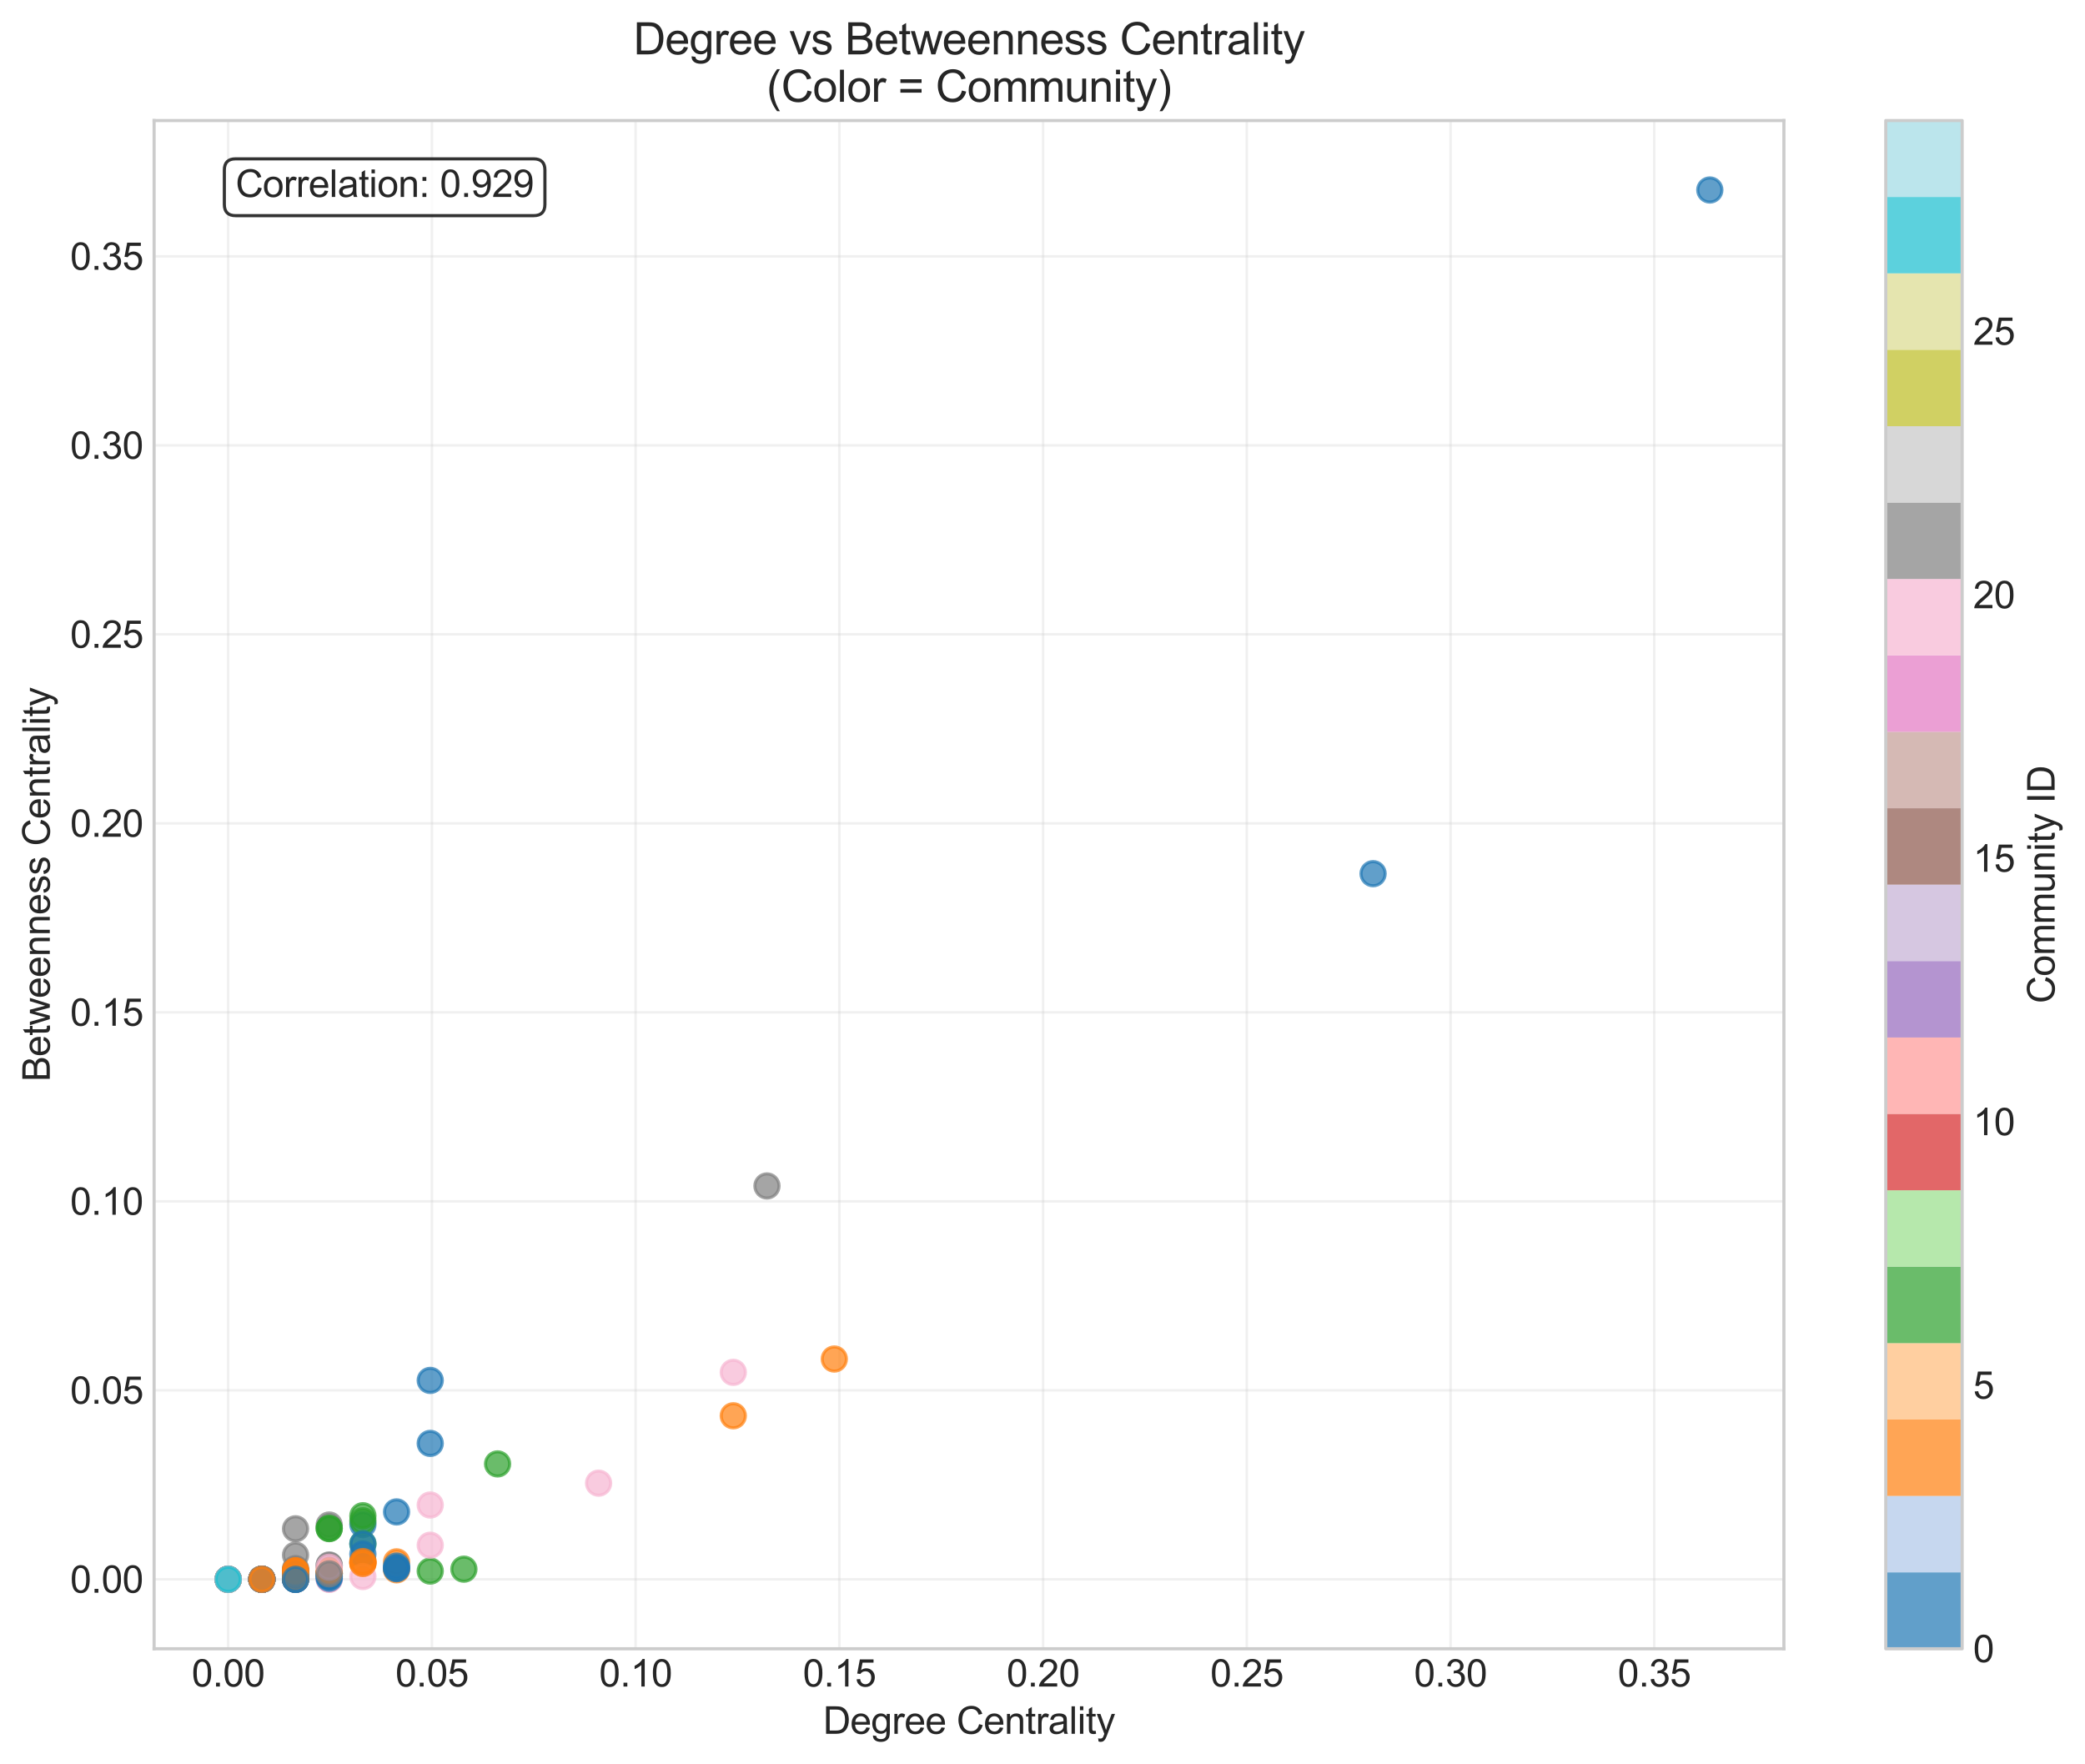 <?xml version="1.0" encoding="utf-8" standalone="no"?>
<!DOCTYPE svg PUBLIC "-//W3C//DTD SVG 1.1//EN"
  "http://www.w3.org/Graphics/SVG/1.1/DTD/svg11.dtd">
<svg xmlns:xlink="http://www.w3.org/1999/xlink" width="667.203pt" height="564.515pt" viewBox="0 0 667.203 564.515" xmlns="http://www.w3.org/2000/svg" version="1.1">
 <defs>
  <style type="text/css">*{stroke-linejoin: round; stroke-linecap: butt}</style>
 </defs>
 <g id="figure_1">
  <g id="patch_1">
   <path d="M 0 564.515 
L 667.203 564.515 
L 667.203 0 
L 0 0 
z
" style="fill: #ffffff"/>
  </g>
  <g id="axes_1">
   <g id="patch_2">
    <path d="M 49.314 527.58 
L 570.849 527.58 
L 570.849 38.568 
L 49.314 38.568 
z
" style="fill: #ffffff"/>
   </g>
   <g id="matplotlib.axis_1">
    <g id="xtick_1">
     <g id="line2d_1">
      <path d="M 73.021 527.58 
L 73.021 38.568 
" clip-path="url(#p18ba38ee80)" style="fill: none; stroke: #cccccc; stroke-opacity: 0.3; stroke-width: 0.8; stroke-linecap: round"/>
     </g>
     <g id="line2d_2"/>
     <g id="text_1">
      <!-- 0.00 -->
      <g style="fill: #262626" transform="translate(61.344 539.669) scale(0.12 -0.12)">
       <defs>
        <path id="ArialMT-30" d="M 266 2259 
Q 266 3072 433 3567 
Q 600 4063 929 4331 
Q 1259 4600 1759 4600 
Q 2128 4600 2406 4451 
Q 2684 4303 2865 4023 
Q 3047 3744 3150 3342 
Q 3253 2941 3253 2259 
Q 3253 1453 3087 958 
Q 2922 463 2592 192 
Q 2263 -78 1759 -78 
Q 1097 -78 719 397 
Q 266 969 266 2259 
z
M 844 2259 
Q 844 1131 1108 757 
Q 1372 384 1759 384 
Q 2147 384 2411 759 
Q 2675 1134 2675 2259 
Q 2675 3391 2411 3762 
Q 2147 4134 1753 4134 
Q 1366 4134 1134 3806 
Q 844 3388 844 2259 
z
" transform="scale(0.016)"/>
        <path id="ArialMT-2e" d="M 581 0 
L 581 641 
L 1222 641 
L 1222 0 
L 581 0 
z
" transform="scale(0.016)"/>
       </defs>
       <use xlink:href="#ArialMT-30"/>
       <use xlink:href="#ArialMT-2e" transform="translate(55.615 0)"/>
       <use xlink:href="#ArialMT-30" transform="translate(83.398 0)"/>
       <use xlink:href="#ArialMT-30" transform="translate(139.014 0)"/>
      </g>
     </g>
    </g>
    <g id="xtick_2">
     <g id="line2d_3">
      <path d="M 138.212 527.58 
L 138.212 38.568 
" clip-path="url(#p18ba38ee80)" style="fill: none; stroke: #cccccc; stroke-opacity: 0.3; stroke-width: 0.8; stroke-linecap: round"/>
     </g>
     <g id="line2d_4"/>
     <g id="text_2">
      <!-- 0.05 -->
      <g style="fill: #262626" transform="translate(126.536 539.669) scale(0.12 -0.12)">
       <defs>
        <path id="ArialMT-35" d="M 266 1200 
L 856 1250 
Q 922 819 1161 601 
Q 1400 384 1738 384 
Q 2144 384 2425 690 
Q 2706 997 2706 1503 
Q 2706 1984 2436 2262 
Q 2166 2541 1728 2541 
Q 1456 2541 1237 2417 
Q 1019 2294 894 2097 
L 366 2166 
L 809 4519 
L 3088 4519 
L 3088 3981 
L 1259 3981 
L 1013 2750 
Q 1425 3038 1878 3038 
Q 2478 3038 2890 2622 
Q 3303 2206 3303 1553 
Q 3303 931 2941 478 
Q 2500 -78 1738 -78 
Q 1113 -78 717 272 
Q 322 622 266 1200 
z
" transform="scale(0.016)"/>
       </defs>
       <use xlink:href="#ArialMT-30"/>
       <use xlink:href="#ArialMT-2e" transform="translate(55.615 0)"/>
       <use xlink:href="#ArialMT-30" transform="translate(83.398 0)"/>
       <use xlink:href="#ArialMT-35" transform="translate(139.014 0)"/>
      </g>
     </g>
    </g>
    <g id="xtick_3">
     <g id="line2d_5">
      <path d="M 203.404 527.58 
L 203.404 38.568 
" clip-path="url(#p18ba38ee80)" style="fill: none; stroke: #cccccc; stroke-opacity: 0.3; stroke-width: 0.8; stroke-linecap: round"/>
     </g>
     <g id="line2d_6"/>
     <g id="text_3">
      <!-- 0.10 -->
      <g style="fill: #262626" transform="translate(191.728 539.669) scale(0.12 -0.12)">
       <defs>
        <path id="ArialMT-31" d="M 2384 0 
L 1822 0 
L 1822 3584 
Q 1619 3391 1289 3197 
Q 959 3003 697 2906 
L 697 3450 
Q 1169 3672 1522 3987 
Q 1875 4303 2022 4600 
L 2384 4600 
L 2384 0 
z
" transform="scale(0.016)"/>
       </defs>
       <use xlink:href="#ArialMT-30"/>
       <use xlink:href="#ArialMT-2e" transform="translate(55.615 0)"/>
       <use xlink:href="#ArialMT-31" transform="translate(83.398 0)"/>
       <use xlink:href="#ArialMT-30" transform="translate(139.014 0)"/>
      </g>
     </g>
    </g>
    <g id="xtick_4">
     <g id="line2d_7">
      <path d="M 268.596 527.58 
L 268.596 38.568 
" clip-path="url(#p18ba38ee80)" style="fill: none; stroke: #cccccc; stroke-opacity: 0.3; stroke-width: 0.8; stroke-linecap: round"/>
     </g>
     <g id="line2d_8"/>
     <g id="text_4">
      <!-- 0.15 -->
      <g style="fill: #262626" transform="translate(256.92 539.669) scale(0.12 -0.12)">
       <use xlink:href="#ArialMT-30"/>
       <use xlink:href="#ArialMT-2e" transform="translate(55.615 0)"/>
       <use xlink:href="#ArialMT-31" transform="translate(83.398 0)"/>
       <use xlink:href="#ArialMT-35" transform="translate(139.014 0)"/>
      </g>
     </g>
    </g>
    <g id="xtick_5">
     <g id="line2d_9">
      <path d="M 333.788 527.58 
L 333.788 38.568 
" clip-path="url(#p18ba38ee80)" style="fill: none; stroke: #cccccc; stroke-opacity: 0.3; stroke-width: 0.8; stroke-linecap: round"/>
     </g>
     <g id="line2d_10"/>
     <g id="text_5">
      <!-- 0.20 -->
      <g style="fill: #262626" transform="translate(322.111 539.669) scale(0.12 -0.12)">
       <defs>
        <path id="ArialMT-32" d="M 3222 541 
L 3222 0 
L 194 0 
Q 188 203 259 391 
Q 375 700 629 1000 
Q 884 1300 1366 1694 
Q 2113 2306 2375 2664 
Q 2638 3022 2638 3341 
Q 2638 3675 2398 3904 
Q 2159 4134 1775 4134 
Q 1369 4134 1125 3890 
Q 881 3647 878 3216 
L 300 3275 
Q 359 3922 746 4261 
Q 1134 4600 1788 4600 
Q 2447 4600 2831 4234 
Q 3216 3869 3216 3328 
Q 3216 3053 3103 2787 
Q 2991 2522 2730 2228 
Q 2469 1934 1863 1422 
Q 1356 997 1212 845 
Q 1069 694 975 541 
L 3222 541 
z
" transform="scale(0.016)"/>
       </defs>
       <use xlink:href="#ArialMT-30"/>
       <use xlink:href="#ArialMT-2e" transform="translate(55.615 0)"/>
       <use xlink:href="#ArialMT-32" transform="translate(83.398 0)"/>
       <use xlink:href="#ArialMT-30" transform="translate(139.014 0)"/>
      </g>
     </g>
    </g>
    <g id="xtick_6">
     <g id="line2d_11">
      <path d="M 398.98 527.58 
L 398.98 38.568 
" clip-path="url(#p18ba38ee80)" style="fill: none; stroke: #cccccc; stroke-opacity: 0.3; stroke-width: 0.8; stroke-linecap: round"/>
     </g>
     <g id="line2d_12"/>
     <g id="text_6">
      <!-- 0.25 -->
      <g style="fill: #262626" transform="translate(387.303 539.669) scale(0.12 -0.12)">
       <use xlink:href="#ArialMT-30"/>
       <use xlink:href="#ArialMT-2e" transform="translate(55.615 0)"/>
       <use xlink:href="#ArialMT-32" transform="translate(83.398 0)"/>
       <use xlink:href="#ArialMT-35" transform="translate(139.014 0)"/>
      </g>
     </g>
    </g>
    <g id="xtick_7">
     <g id="line2d_13">
      <path d="M 464.172 527.58 
L 464.172 38.568 
" clip-path="url(#p18ba38ee80)" style="fill: none; stroke: #cccccc; stroke-opacity: 0.3; stroke-width: 0.8; stroke-linecap: round"/>
     </g>
     <g id="line2d_14"/>
     <g id="text_7">
      <!-- 0.30 -->
      <g style="fill: #262626" transform="translate(452.495 539.669) scale(0.12 -0.12)">
       <defs>
        <path id="ArialMT-33" d="M 269 1209 
L 831 1284 
Q 928 806 1161 595 
Q 1394 384 1728 384 
Q 2125 384 2398 659 
Q 2672 934 2672 1341 
Q 2672 1728 2419 1979 
Q 2166 2231 1775 2231 
Q 1616 2231 1378 2169 
L 1441 2663 
Q 1497 2656 1531 2656 
Q 1891 2656 2178 2843 
Q 2466 3031 2466 3422 
Q 2466 3731 2256 3934 
Q 2047 4138 1716 4138 
Q 1388 4138 1169 3931 
Q 950 3725 888 3313 
L 325 3413 
Q 428 3978 793 4289 
Q 1159 4600 1703 4600 
Q 2078 4600 2393 4439 
Q 2709 4278 2876 4000 
Q 3044 3722 3044 3409 
Q 3044 3113 2884 2869 
Q 2725 2625 2413 2481 
Q 2819 2388 3044 2092 
Q 3269 1797 3269 1353 
Q 3269 753 2831 336 
Q 2394 -81 1725 -81 
Q 1122 -81 723 278 
Q 325 638 269 1209 
z
" transform="scale(0.016)"/>
       </defs>
       <use xlink:href="#ArialMT-30"/>
       <use xlink:href="#ArialMT-2e" transform="translate(55.615 0)"/>
       <use xlink:href="#ArialMT-33" transform="translate(83.398 0)"/>
       <use xlink:href="#ArialMT-30" transform="translate(139.014 0)"/>
      </g>
     </g>
    </g>
    <g id="xtick_8">
     <g id="line2d_15">
      <path d="M 529.364 527.58 
L 529.364 38.568 
" clip-path="url(#p18ba38ee80)" style="fill: none; stroke: #cccccc; stroke-opacity: 0.3; stroke-width: 0.8; stroke-linecap: round"/>
     </g>
     <g id="line2d_16"/>
     <g id="text_8">
      <!-- 0.35 -->
      <g style="fill: #262626" transform="translate(517.687 539.669) scale(0.12 -0.12)">
       <use xlink:href="#ArialMT-30"/>
       <use xlink:href="#ArialMT-2e" transform="translate(55.615 0)"/>
       <use xlink:href="#ArialMT-33" transform="translate(83.398 0)"/>
       <use xlink:href="#ArialMT-35" transform="translate(139.014 0)"/>
      </g>
     </g>
    </g>
    <g id="text_9">
     <!-- Degree Centrality -->
     <g style="fill: #262626" transform="translate(263.397 554.79) scale(0.12 -0.12)">
      <defs>
       <path id="ArialMT-44" d="M 494 0 
L 494 4581 
L 2072 4581 
Q 2606 4581 2888 4516 
Q 3281 4425 3559 4188 
Q 3922 3881 4101 3404 
Q 4281 2928 4281 2316 
Q 4281 1794 4159 1391 
Q 4038 988 3847 723 
Q 3656 459 3429 307 
Q 3203 156 2883 78 
Q 2563 0 2147 0 
L 494 0 
z
M 1100 541 
L 2078 541 
Q 2531 541 2789 625 
Q 3047 709 3200 863 
Q 3416 1078 3536 1442 
Q 3656 1806 3656 2325 
Q 3656 3044 3420 3430 
Q 3184 3816 2847 3947 
Q 2603 4041 2063 4041 
L 1100 4041 
L 1100 541 
z
" transform="scale(0.016)"/>
       <path id="ArialMT-65" d="M 2694 1069 
L 3275 997 
Q 3138 488 2766 206 
Q 2394 -75 1816 -75 
Q 1088 -75 661 373 
Q 234 822 234 1631 
Q 234 2469 665 2931 
Q 1097 3394 1784 3394 
Q 2450 3394 2872 2941 
Q 3294 2488 3294 1666 
Q 3294 1616 3291 1516 
L 816 1516 
Q 847 969 1125 678 
Q 1403 388 1819 388 
Q 2128 388 2347 550 
Q 2566 713 2694 1069 
z
M 847 1978 
L 2700 1978 
Q 2663 2397 2488 2606 
Q 2219 2931 1791 2931 
Q 1403 2931 1139 2672 
Q 875 2413 847 1978 
z
" transform="scale(0.016)"/>
       <path id="ArialMT-67" d="M 319 -275 
L 866 -356 
Q 900 -609 1056 -725 
Q 1266 -881 1628 -881 
Q 2019 -881 2231 -725 
Q 2444 -569 2519 -288 
Q 2563 -116 2559 434 
Q 2191 0 1641 0 
Q 956 0 581 494 
Q 206 988 206 1678 
Q 206 2153 378 2554 
Q 550 2956 876 3175 
Q 1203 3394 1644 3394 
Q 2231 3394 2613 2919 
L 2613 3319 
L 3131 3319 
L 3131 450 
Q 3131 -325 2973 -648 
Q 2816 -972 2473 -1159 
Q 2131 -1347 1631 -1347 
Q 1038 -1347 672 -1080 
Q 306 -813 319 -275 
z
M 784 1719 
Q 784 1066 1043 766 
Q 1303 466 1694 466 
Q 2081 466 2343 764 
Q 2606 1063 2606 1700 
Q 2606 2309 2336 2618 
Q 2066 2928 1684 2928 
Q 1309 2928 1046 2623 
Q 784 2319 784 1719 
z
" transform="scale(0.016)"/>
       <path id="ArialMT-72" d="M 416 0 
L 416 3319 
L 922 3319 
L 922 2816 
Q 1116 3169 1280 3281 
Q 1444 3394 1641 3394 
Q 1925 3394 2219 3213 
L 2025 2691 
Q 1819 2813 1613 2813 
Q 1428 2813 1281 2702 
Q 1134 2591 1072 2394 
Q 978 2094 978 1738 
L 978 0 
L 416 0 
z
" transform="scale(0.016)"/>
       <path id="ArialMT-20" transform="scale(0.016)"/>
       <path id="ArialMT-43" d="M 3763 1606 
L 4369 1453 
Q 4178 706 3683 314 
Q 3188 -78 2472 -78 
Q 1731 -78 1267 223 
Q 803 525 561 1097 
Q 319 1669 319 2325 
Q 319 3041 592 3573 
Q 866 4106 1370 4382 
Q 1875 4659 2481 4659 
Q 3169 4659 3637 4309 
Q 4106 3959 4291 3325 
L 3694 3184 
Q 3534 3684 3231 3912 
Q 2928 4141 2469 4141 
Q 1941 4141 1586 3887 
Q 1231 3634 1087 3207 
Q 944 2781 944 2328 
Q 944 1744 1114 1308 
Q 1284 872 1643 656 
Q 2003 441 2422 441 
Q 2931 441 3284 734 
Q 3638 1028 3763 1606 
z
" transform="scale(0.016)"/>
       <path id="ArialMT-6e" d="M 422 0 
L 422 3319 
L 928 3319 
L 928 2847 
Q 1294 3394 1984 3394 
Q 2284 3394 2536 3286 
Q 2788 3178 2913 3003 
Q 3038 2828 3088 2588 
Q 3119 2431 3119 2041 
L 3119 0 
L 2556 0 
L 2556 2019 
Q 2556 2363 2490 2533 
Q 2425 2703 2258 2804 
Q 2091 2906 1866 2906 
Q 1506 2906 1245 2678 
Q 984 2450 984 1813 
L 984 0 
L 422 0 
z
" transform="scale(0.016)"/>
       <path id="ArialMT-74" d="M 1650 503 
L 1731 6 
Q 1494 -44 1306 -44 
Q 1000 -44 831 53 
Q 663 150 594 308 
Q 525 466 525 972 
L 525 2881 
L 113 2881 
L 113 3319 
L 525 3319 
L 525 4141 
L 1084 4478 
L 1084 3319 
L 1650 3319 
L 1650 2881 
L 1084 2881 
L 1084 941 
Q 1084 700 1114 631 
Q 1144 563 1211 522 
Q 1278 481 1403 481 
Q 1497 481 1650 503 
z
" transform="scale(0.016)"/>
       <path id="ArialMT-61" d="M 2588 409 
Q 2275 144 1986 34 
Q 1697 -75 1366 -75 
Q 819 -75 525 192 
Q 231 459 231 875 
Q 231 1119 342 1320 
Q 453 1522 633 1644 
Q 813 1766 1038 1828 
Q 1203 1872 1538 1913 
Q 2219 1994 2541 2106 
Q 2544 2222 2544 2253 
Q 2544 2597 2384 2738 
Q 2169 2928 1744 2928 
Q 1347 2928 1158 2789 
Q 969 2650 878 2297 
L 328 2372 
Q 403 2725 575 2942 
Q 747 3159 1072 3276 
Q 1397 3394 1825 3394 
Q 2250 3394 2515 3294 
Q 2781 3194 2906 3042 
Q 3031 2891 3081 2659 
Q 3109 2516 3109 2141 
L 3109 1391 
Q 3109 606 3145 398 
Q 3181 191 3288 0 
L 2700 0 
Q 2613 175 2588 409 
z
M 2541 1666 
Q 2234 1541 1622 1453 
Q 1275 1403 1131 1340 
Q 988 1278 909 1158 
Q 831 1038 831 891 
Q 831 666 1001 516 
Q 1172 366 1500 366 
Q 1825 366 2078 508 
Q 2331 650 2450 897 
Q 2541 1088 2541 1459 
L 2541 1666 
z
" transform="scale(0.016)"/>
       <path id="ArialMT-6c" d="M 409 0 
L 409 4581 
L 972 4581 
L 972 0 
L 409 0 
z
" transform="scale(0.016)"/>
       <path id="ArialMT-69" d="M 425 3934 
L 425 4581 
L 988 4581 
L 988 3934 
L 425 3934 
z
M 425 0 
L 425 3319 
L 988 3319 
L 988 0 
L 425 0 
z
" transform="scale(0.016)"/>
       <path id="ArialMT-79" d="M 397 -1278 
L 334 -750 
Q 519 -800 656 -800 
Q 844 -800 956 -737 
Q 1069 -675 1141 -563 
Q 1194 -478 1313 -144 
Q 1328 -97 1363 -6 
L 103 3319 
L 709 3319 
L 1400 1397 
Q 1534 1031 1641 628 
Q 1738 1016 1872 1384 
L 2581 3319 
L 3144 3319 
L 1881 -56 
Q 1678 -603 1566 -809 
Q 1416 -1088 1222 -1217 
Q 1028 -1347 759 -1347 
Q 597 -1347 397 -1278 
z
" transform="scale(0.016)"/>
      </defs>
      <use xlink:href="#ArialMT-44"/>
      <use xlink:href="#ArialMT-65" transform="translate(72.217 0)"/>
      <use xlink:href="#ArialMT-67" transform="translate(127.832 0)"/>
      <use xlink:href="#ArialMT-72" transform="translate(183.447 0)"/>
      <use xlink:href="#ArialMT-65" transform="translate(216.748 0)"/>
      <use xlink:href="#ArialMT-65" transform="translate(272.363 0)"/>
      <use xlink:href="#ArialMT-20" transform="translate(327.979 0)"/>
      <use xlink:href="#ArialMT-43" transform="translate(355.762 0)"/>
      <use xlink:href="#ArialMT-65" transform="translate(427.979 0)"/>
      <use xlink:href="#ArialMT-6e" transform="translate(483.594 0)"/>
      <use xlink:href="#ArialMT-74" transform="translate(539.209 0)"/>
      <use xlink:href="#ArialMT-72" transform="translate(566.992 0)"/>
      <use xlink:href="#ArialMT-61" transform="translate(600.293 0)"/>
      <use xlink:href="#ArialMT-6c" transform="translate(655.908 0)"/>
      <use xlink:href="#ArialMT-69" transform="translate(678.125 0)"/>
      <use xlink:href="#ArialMT-74" transform="translate(700.342 0)"/>
      <use xlink:href="#ArialMT-79" transform="translate(728.125 0)"/>
     </g>
    </g>
   </g>
   <g id="matplotlib.axis_2">
    <g id="ytick_1">
     <g id="line2d_17">
      <path d="M 49.314 505.352 
L 570.849 505.352 
" clip-path="url(#p18ba38ee80)" style="fill: none; stroke: #cccccc; stroke-opacity: 0.3; stroke-width: 0.8; stroke-linecap: round"/>
     </g>
     <g id="line2d_18"/>
     <g id="text_10">
      <!-- 0.00 -->
      <g style="fill: #262626" transform="translate(22.461 509.647) scale(0.12 -0.12)">
       <use xlink:href="#ArialMT-30"/>
       <use xlink:href="#ArialMT-2e" transform="translate(55.615 0)"/>
       <use xlink:href="#ArialMT-30" transform="translate(83.398 0)"/>
       <use xlink:href="#ArialMT-30" transform="translate(139.014 0)"/>
      </g>
     </g>
    </g>
    <g id="ytick_2">
     <g id="line2d_19">
      <path d="M 49.314 444.877 
L 570.849 444.877 
" clip-path="url(#p18ba38ee80)" style="fill: none; stroke: #cccccc; stroke-opacity: 0.3; stroke-width: 0.8; stroke-linecap: round"/>
     </g>
     <g id="line2d_20"/>
     <g id="text_11">
      <!-- 0.05 -->
      <g style="fill: #262626" transform="translate(22.461 449.172) scale(0.12 -0.12)">
       <use xlink:href="#ArialMT-30"/>
       <use xlink:href="#ArialMT-2e" transform="translate(55.615 0)"/>
       <use xlink:href="#ArialMT-30" transform="translate(83.398 0)"/>
       <use xlink:href="#ArialMT-35" transform="translate(139.014 0)"/>
      </g>
     </g>
    </g>
    <g id="ytick_3">
     <g id="line2d_21">
      <path d="M 49.314 384.402 
L 570.849 384.402 
" clip-path="url(#p18ba38ee80)" style="fill: none; stroke: #cccccc; stroke-opacity: 0.3; stroke-width: 0.8; stroke-linecap: round"/>
     </g>
     <g id="line2d_22"/>
     <g id="text_12">
      <!-- 0.10 -->
      <g style="fill: #262626" transform="translate(22.461 388.697) scale(0.12 -0.12)">
       <use xlink:href="#ArialMT-30"/>
       <use xlink:href="#ArialMT-2e" transform="translate(55.615 0)"/>
       <use xlink:href="#ArialMT-31" transform="translate(83.398 0)"/>
       <use xlink:href="#ArialMT-30" transform="translate(139.014 0)"/>
      </g>
     </g>
    </g>
    <g id="ytick_4">
     <g id="line2d_23">
      <path d="M 49.314 323.927 
L 570.849 323.927 
" clip-path="url(#p18ba38ee80)" style="fill: none; stroke: #cccccc; stroke-opacity: 0.3; stroke-width: 0.8; stroke-linecap: round"/>
     </g>
     <g id="line2d_24"/>
     <g id="text_13">
      <!-- 0.15 -->
      <g style="fill: #262626" transform="translate(22.461 328.222) scale(0.12 -0.12)">
       <use xlink:href="#ArialMT-30"/>
       <use xlink:href="#ArialMT-2e" transform="translate(55.615 0)"/>
       <use xlink:href="#ArialMT-31" transform="translate(83.398 0)"/>
       <use xlink:href="#ArialMT-35" transform="translate(139.014 0)"/>
      </g>
     </g>
    </g>
    <g id="ytick_5">
     <g id="line2d_25">
      <path d="M 49.314 263.452 
L 570.849 263.452 
" clip-path="url(#p18ba38ee80)" style="fill: none; stroke: #cccccc; stroke-opacity: 0.3; stroke-width: 0.8; stroke-linecap: round"/>
     </g>
     <g id="line2d_26"/>
     <g id="text_14">
      <!-- 0.20 -->
      <g style="fill: #262626" transform="translate(22.461 267.747) scale(0.12 -0.12)">
       <use xlink:href="#ArialMT-30"/>
       <use xlink:href="#ArialMT-2e" transform="translate(55.615 0)"/>
       <use xlink:href="#ArialMT-32" transform="translate(83.398 0)"/>
       <use xlink:href="#ArialMT-30" transform="translate(139.014 0)"/>
      </g>
     </g>
    </g>
    <g id="ytick_6">
     <g id="line2d_27">
      <path d="M 49.314 202.978 
L 570.849 202.978 
" clip-path="url(#p18ba38ee80)" style="fill: none; stroke: #cccccc; stroke-opacity: 0.3; stroke-width: 0.8; stroke-linecap: round"/>
     </g>
     <g id="line2d_28"/>
     <g id="text_15">
      <!-- 0.25 -->
      <g style="fill: #262626" transform="translate(22.461 207.272) scale(0.12 -0.12)">
       <use xlink:href="#ArialMT-30"/>
       <use xlink:href="#ArialMT-2e" transform="translate(55.615 0)"/>
       <use xlink:href="#ArialMT-32" transform="translate(83.398 0)"/>
       <use xlink:href="#ArialMT-35" transform="translate(139.014 0)"/>
      </g>
     </g>
    </g>
    <g id="ytick_7">
     <g id="line2d_29">
      <path d="M 49.314 142.503 
L 570.849 142.503 
" clip-path="url(#p18ba38ee80)" style="fill: none; stroke: #cccccc; stroke-opacity: 0.3; stroke-width: 0.8; stroke-linecap: round"/>
     </g>
     <g id="line2d_30"/>
     <g id="text_16">
      <!-- 0.30 -->
      <g style="fill: #262626" transform="translate(22.461 146.798) scale(0.12 -0.12)">
       <use xlink:href="#ArialMT-30"/>
       <use xlink:href="#ArialMT-2e" transform="translate(55.615 0)"/>
       <use xlink:href="#ArialMT-33" transform="translate(83.398 0)"/>
       <use xlink:href="#ArialMT-30" transform="translate(139.014 0)"/>
      </g>
     </g>
    </g>
    <g id="ytick_8">
     <g id="line2d_31">
      <path d="M 49.314 82.028 
L 570.849 82.028 
" clip-path="url(#p18ba38ee80)" style="fill: none; stroke: #cccccc; stroke-opacity: 0.3; stroke-width: 0.8; stroke-linecap: round"/>
     </g>
     <g id="line2d_32"/>
     <g id="text_17">
      <!-- 0.35 -->
      <g style="fill: #262626" transform="translate(22.461 86.323) scale(0.12 -0.12)">
       <use xlink:href="#ArialMT-30"/>
       <use xlink:href="#ArialMT-2e" transform="translate(55.615 0)"/>
       <use xlink:href="#ArialMT-33" transform="translate(83.398 0)"/>
       <use xlink:href="#ArialMT-35" transform="translate(139.014 0)"/>
      </g>
     </g>
    </g>
    <g id="text_18">
     <!-- Betweenness Centrality -->
     <g style="fill: #262626" transform="translate(15.936 346.103) rotate(-90) scale(0.12 -0.12)">
      <defs>
       <path id="ArialMT-42" d="M 469 0 
L 469 4581 
L 2188 4581 
Q 2713 4581 3030 4442 
Q 3347 4303 3526 4014 
Q 3706 3725 3706 3409 
Q 3706 3116 3547 2856 
Q 3388 2597 3066 2438 
Q 3481 2316 3704 2022 
Q 3928 1728 3928 1328 
Q 3928 1006 3792 729 
Q 3656 453 3456 303 
Q 3256 153 2954 76 
Q 2653 0 2216 0 
L 469 0 
z
M 1075 2656 
L 2066 2656 
Q 2469 2656 2644 2709 
Q 2875 2778 2992 2937 
Q 3109 3097 3109 3338 
Q 3109 3566 3000 3739 
Q 2891 3913 2687 3977 
Q 2484 4041 1991 4041 
L 1075 4041 
L 1075 2656 
z
M 1075 541 
L 2216 541 
Q 2509 541 2628 563 
Q 2838 600 2978 687 
Q 3119 775 3209 942 
Q 3300 1109 3300 1328 
Q 3300 1584 3169 1773 
Q 3038 1963 2805 2039 
Q 2572 2116 2134 2116 
L 1075 2116 
L 1075 541 
z
" transform="scale(0.016)"/>
       <path id="ArialMT-77" d="M 1034 0 
L 19 3319 
L 600 3319 
L 1128 1403 
L 1325 691 
Q 1338 744 1497 1375 
L 2025 3319 
L 2603 3319 
L 3100 1394 
L 3266 759 
L 3456 1400 
L 4025 3319 
L 4572 3319 
L 3534 0 
L 2950 0 
L 2422 1988 
L 2294 2553 
L 1622 0 
L 1034 0 
z
" transform="scale(0.016)"/>
       <path id="ArialMT-73" d="M 197 991 
L 753 1078 
Q 800 744 1014 566 
Q 1228 388 1613 388 
Q 2000 388 2187 545 
Q 2375 703 2375 916 
Q 2375 1106 2209 1216 
Q 2094 1291 1634 1406 
Q 1016 1563 777 1677 
Q 538 1791 414 1992 
Q 291 2194 291 2438 
Q 291 2659 392 2848 
Q 494 3038 669 3163 
Q 800 3259 1026 3326 
Q 1253 3394 1513 3394 
Q 1903 3394 2198 3281 
Q 2494 3169 2634 2976 
Q 2775 2784 2828 2463 
L 2278 2388 
Q 2241 2644 2061 2787 
Q 1881 2931 1553 2931 
Q 1166 2931 1000 2803 
Q 834 2675 834 2503 
Q 834 2394 903 2306 
Q 972 2216 1119 2156 
Q 1203 2125 1616 2013 
Q 2213 1853 2448 1751 
Q 2684 1650 2818 1456 
Q 2953 1263 2953 975 
Q 2953 694 2789 445 
Q 2625 197 2315 61 
Q 2006 -75 1616 -75 
Q 969 -75 630 194 
Q 291 463 197 991 
z
" transform="scale(0.016)"/>
      </defs>
      <use xlink:href="#ArialMT-42"/>
      <use xlink:href="#ArialMT-65" transform="translate(66.699 0)"/>
      <use xlink:href="#ArialMT-74" transform="translate(122.314 0)"/>
      <use xlink:href="#ArialMT-77" transform="translate(150.098 0)"/>
      <use xlink:href="#ArialMT-65" transform="translate(222.314 0)"/>
      <use xlink:href="#ArialMT-65" transform="translate(277.93 0)"/>
      <use xlink:href="#ArialMT-6e" transform="translate(333.545 0)"/>
      <use xlink:href="#ArialMT-6e" transform="translate(389.16 0)"/>
      <use xlink:href="#ArialMT-65" transform="translate(444.775 0)"/>
      <use xlink:href="#ArialMT-73" transform="translate(500.391 0)"/>
      <use xlink:href="#ArialMT-73" transform="translate(550.391 0)"/>
      <use xlink:href="#ArialMT-20" transform="translate(600.391 0)"/>
      <use xlink:href="#ArialMT-43" transform="translate(628.174 0)"/>
      <use xlink:href="#ArialMT-65" transform="translate(700.391 0)"/>
      <use xlink:href="#ArialMT-6e" transform="translate(756.006 0)"/>
      <use xlink:href="#ArialMT-74" transform="translate(811.621 0)"/>
      <use xlink:href="#ArialMT-72" transform="translate(839.404 0)"/>
      <use xlink:href="#ArialMT-61" transform="translate(872.705 0)"/>
      <use xlink:href="#ArialMT-6c" transform="translate(928.32 0)"/>
      <use xlink:href="#ArialMT-69" transform="translate(950.537 0)"/>
      <use xlink:href="#ArialMT-74" transform="translate(972.754 0)"/>
      <use xlink:href="#ArialMT-79" transform="translate(1000.537 0)"/>
     </g>
    </g>
   </g>
   <g id="PathCollection_1">
    <defs>
     <path id="C0_0_14e483eaec" d="M 0 3.873 
C 1.027 3.873 2.012 3.465 2.739 2.739 
C 3.465 2.012 3.873 1.027 3.873 -0 
C 3.873 -1.027 3.465 -2.012 2.739 -2.739 
C 2.012 -3.465 1.027 -3.873 0 -3.873 
C -1.027 -3.873 -2.012 -3.465 -2.739 -2.739 
C -3.465 -2.012 -3.873 -1.027 -3.873 0 
C -3.873 1.027 -3.465 2.012 -2.739 2.739 
C -2.012 3.465 -1.027 3.873 0 3.873 
z
"/>
    </defs>
    <g clip-path="url(#p18ba38ee80)">
     <use xlink:href="#C0_0_14e483eaec" x="547.143" y="60.796" style="fill: #1f77b4; fill-opacity: 0.7; stroke: #1f77b4; stroke-opacity: 0.7"/>
    </g>
    <g clip-path="url(#p18ba38ee80)">
     <use xlink:href="#C0_0_14e483eaec" x="439.388" y="279.567" style="fill: #1f77b4; fill-opacity: 0.7; stroke: #1f77b4; stroke-opacity: 0.7"/>
    </g>
    <g clip-path="url(#p18ba38ee80)">
     <use xlink:href="#C0_0_14e483eaec" x="137.674" y="502.716" style="fill: #2ca02c; fill-opacity: 0.7; stroke: #2ca02c; stroke-opacity: 0.7"/>
    </g>
    <g clip-path="url(#p18ba38ee80)">
     <use xlink:href="#C0_0_14e483eaec" x="116.123" y="500.251" style="fill: #ff7f0e; fill-opacity: 0.7; stroke: #ff7f0e; stroke-opacity: 0.7"/>
    </g>
    <g clip-path="url(#p18ba38ee80)">
     <use xlink:href="#C0_0_14e483eaec" x="126.898" y="499.776" style="fill: #ff7f0e; fill-opacity: 0.7; stroke: #ff7f0e; stroke-opacity: 0.7"/>
    </g>
    <g clip-path="url(#p18ba38ee80)">
     <use xlink:href="#C0_0_14e483eaec" x="116.123" y="487.837" style="fill: #1f77b4; fill-opacity: 0.7; stroke: #1f77b4; stroke-opacity: 0.7"/>
    </g>
    <g clip-path="url(#p18ba38ee80)">
     <use xlink:href="#C0_0_14e483eaec" x="116.123" y="485.009" style="fill: #2ca02c; fill-opacity: 0.7; stroke: #2ca02c; stroke-opacity: 0.7"/>
    </g>
    <g clip-path="url(#p18ba38ee80)">
     <use xlink:href="#C0_0_14e483eaec" x="137.674" y="441.712" style="fill: #1f77b4; fill-opacity: 0.7; stroke: #1f77b4; stroke-opacity: 0.7"/>
    </g>
    <g clip-path="url(#p18ba38ee80)">
     <use xlink:href="#C0_0_14e483eaec" x="83.796" y="505.352" style="fill: #7f7f7f; fill-opacity: 0.7; stroke: #7f7f7f; stroke-opacity: 0.7"/>
    </g>
    <g clip-path="url(#p18ba38ee80)">
     <use xlink:href="#C0_0_14e483eaec" x="116.123" y="494.041" style="fill: #2ca02c; fill-opacity: 0.7; stroke: #2ca02c; stroke-opacity: 0.7"/>
    </g>
    <g clip-path="url(#p18ba38ee80)">
     <use xlink:href="#C0_0_14e483eaec" x="73.021" y="505.352" style="fill: #98df8a; fill-opacity: 0.7; stroke: #98df8a; stroke-opacity: 0.7"/>
    </g>
    <g clip-path="url(#p18ba38ee80)">
     <use xlink:href="#C0_0_14e483eaec" x="73.021" y="505.352" style="fill: #d62728; fill-opacity: 0.7; stroke: #d62728; stroke-opacity: 0.7"/>
    </g>
    <g clip-path="url(#p18ba38ee80)">
     <use xlink:href="#C0_0_14e483eaec" x="83.796" y="505.352" style="fill: #2ca02c; fill-opacity: 0.7; stroke: #2ca02c; stroke-opacity: 0.7"/>
    </g>
    <g clip-path="url(#p18ba38ee80)">
     <use xlink:href="#C0_0_14e483eaec" x="94.572" y="502.641" style="fill: #ff7f0e; fill-opacity: 0.7; stroke: #ff7f0e; stroke-opacity: 0.7"/>
    </g>
    <g clip-path="url(#p18ba38ee80)">
     <use xlink:href="#C0_0_14e483eaec" x="116.123" y="499.505" style="fill: #ff7f0e; fill-opacity: 0.7; stroke: #ff7f0e; stroke-opacity: 0.7"/>
    </g>
    <g clip-path="url(#p18ba38ee80)">
     <use xlink:href="#C0_0_14e483eaec" x="94.572" y="502.365" style="fill: #ff7f0e; fill-opacity: 0.7; stroke: #ff7f0e; stroke-opacity: 0.7"/>
    </g>
    <g clip-path="url(#p18ba38ee80)">
     <use xlink:href="#C0_0_14e483eaec" x="73.021" y="505.352" style="fill: #9467bd; fill-opacity: 0.7; stroke: #9467bd; stroke-opacity: 0.7"/>
    </g>
    <g clip-path="url(#p18ba38ee80)">
     <use xlink:href="#C0_0_14e483eaec" x="83.796" y="505.352" style="fill: #1f77b4; fill-opacity: 0.7; stroke: #1f77b4; stroke-opacity: 0.7"/>
    </g>
    <g clip-path="url(#p18ba38ee80)">
     <use xlink:href="#C0_0_14e483eaec" x="105.347" y="503.442" style="fill: #ff7f0e; fill-opacity: 0.7; stroke: #ff7f0e; stroke-opacity: 0.7"/>
    </g>
    <g clip-path="url(#p18ba38ee80)">
     <use xlink:href="#C0_0_14e483eaec" x="73.021" y="505.352" style="fill: #9467bd; fill-opacity: 0.7; stroke: #9467bd; stroke-opacity: 0.7"/>
    </g>
    <g clip-path="url(#p18ba38ee80)">
     <use xlink:href="#C0_0_14e483eaec" x="73.021" y="505.352" style="fill: #c5b0d5; fill-opacity: 0.7; stroke: #c5b0d5; stroke-opacity: 0.7"/>
    </g>
    <g clip-path="url(#p18ba38ee80)">
     <use xlink:href="#C0_0_14e483eaec" x="73.021" y="505.352" style="fill: #8c564b; fill-opacity: 0.7; stroke: #8c564b; stroke-opacity: 0.7"/>
    </g>
    <g clip-path="url(#p18ba38ee80)">
     <use xlink:href="#C0_0_14e483eaec" x="245.429" y="379.488" style="fill: #7f7f7f; fill-opacity: 0.7; stroke: #7f7f7f; stroke-opacity: 0.7"/>
    </g>
    <g clip-path="url(#p18ba38ee80)">
     <use xlink:href="#C0_0_14e483eaec" x="105.347" y="487.983" style="fill: #7f7f7f; fill-opacity: 0.7; stroke: #7f7f7f; stroke-opacity: 0.7"/>
    </g>
    <g clip-path="url(#p18ba38ee80)">
     <use xlink:href="#C0_0_14e483eaec" x="73.021" y="505.352" style="fill: #c49c94; fill-opacity: 0.7; stroke: #c49c94; stroke-opacity: 0.7"/>
    </g>
    <g clip-path="url(#p18ba38ee80)">
     <use xlink:href="#C0_0_14e483eaec" x="234.653" y="453.028" style="fill: #ff7f0e; fill-opacity: 0.7; stroke: #ff7f0e; stroke-opacity: 0.7"/>
    </g>
    <g clip-path="url(#p18ba38ee80)">
     <use xlink:href="#C0_0_14e483eaec" x="94.572" y="505.352" style="fill: #1f77b4; fill-opacity: 0.7; stroke: #1f77b4; stroke-opacity: 0.7"/>
    </g>
    <g clip-path="url(#p18ba38ee80)">
     <use xlink:href="#C0_0_14e483eaec" x="137.674" y="461.866" style="fill: #1f77b4; fill-opacity: 0.7; stroke: #1f77b4; stroke-opacity: 0.7"/>
    </g>
    <g clip-path="url(#p18ba38ee80)">
     <use xlink:href="#C0_0_14e483eaec" x="94.572" y="505.352" style="fill: #1f77b4; fill-opacity: 0.7; stroke: #1f77b4; stroke-opacity: 0.7"/>
    </g>
    <g clip-path="url(#p18ba38ee80)">
     <use xlink:href="#C0_0_14e483eaec" x="234.653" y="439.134" style="fill: #f7b6d2; fill-opacity: 0.7; stroke: #f7b6d2; stroke-opacity: 0.7"/>
    </g>
    <g clip-path="url(#p18ba38ee80)">
     <use xlink:href="#C0_0_14e483eaec" x="94.572" y="505.352" style="fill: #f7b6d2; fill-opacity: 0.7; stroke: #f7b6d2; stroke-opacity: 0.7"/>
    </g>
    <g clip-path="url(#p18ba38ee80)">
     <use xlink:href="#C0_0_14e483eaec" x="137.674" y="481.583" style="fill: #f7b6d2; fill-opacity: 0.7; stroke: #f7b6d2; stroke-opacity: 0.7"/>
    </g>
    <g clip-path="url(#p18ba38ee80)">
     <use xlink:href="#C0_0_14e483eaec" x="105.347" y="505.352" style="fill: #f7b6d2; fill-opacity: 0.7; stroke: #f7b6d2; stroke-opacity: 0.7"/>
    </g>
    <g clip-path="url(#p18ba38ee80)">
     <use xlink:href="#C0_0_14e483eaec" x="126.898" y="502.315" style="fill: #ff7f0e; fill-opacity: 0.7; stroke: #ff7f0e; stroke-opacity: 0.7"/>
    </g>
    <g clip-path="url(#p18ba38ee80)">
     <use xlink:href="#C0_0_14e483eaec" x="83.796" y="505.352" style="fill: #1f77b4; fill-opacity: 0.7; stroke: #1f77b4; stroke-opacity: 0.7"/>
    </g>
    <g clip-path="url(#p18ba38ee80)">
     <use xlink:href="#C0_0_14e483eaec" x="126.898" y="501.805" style="fill: #1f77b4; fill-opacity: 0.7; stroke: #1f77b4; stroke-opacity: 0.7"/>
    </g>
    <g clip-path="url(#p18ba38ee80)">
     <use xlink:href="#C0_0_14e483eaec" x="83.796" y="505.352" style="fill: #2ca02c; fill-opacity: 0.7; stroke: #2ca02c; stroke-opacity: 0.7"/>
    </g>
    <g clip-path="url(#p18ba38ee80)">
     <use xlink:href="#C0_0_14e483eaec" x="83.796" y="505.352" style="fill: #1f77b4; fill-opacity: 0.7; stroke: #1f77b4; stroke-opacity: 0.7"/>
    </g>
    <g clip-path="url(#p18ba38ee80)">
     <use xlink:href="#C0_0_14e483eaec" x="94.572" y="503.393" style="fill: #ff7f0e; fill-opacity: 0.7; stroke: #ff7f0e; stroke-opacity: 0.7"/>
    </g>
    <g clip-path="url(#p18ba38ee80)">
     <use xlink:href="#C0_0_14e483eaec" x="94.572" y="503.192" style="fill: #ff7f0e; fill-opacity: 0.7; stroke: #ff7f0e; stroke-opacity: 0.7"/>
    </g>
    <g clip-path="url(#p18ba38ee80)">
     <use xlink:href="#C0_0_14e483eaec" x="73.021" y="505.352" style="fill: #c7c7c7; fill-opacity: 0.7; stroke: #c7c7c7; stroke-opacity: 0.7"/>
    </g>
    <g clip-path="url(#p18ba38ee80)">
     <use xlink:href="#C0_0_14e483eaec" x="73.021" y="505.352" style="fill: #bcbd22; fill-opacity: 0.7; stroke: #bcbd22; stroke-opacity: 0.7"/>
    </g>
    <g clip-path="url(#p18ba38ee80)">
     <use xlink:href="#C0_0_14e483eaec" x="73.021" y="505.352" style="fill: #dbdb8d; fill-opacity: 0.7; stroke: #dbdb8d; stroke-opacity: 0.7"/>
    </g>
    <g clip-path="url(#p18ba38ee80)">
     <use xlink:href="#C0_0_14e483eaec" x="83.796" y="505.352" style="fill: #1f77b4; fill-opacity: 0.7; stroke: #1f77b4; stroke-opacity: 0.7"/>
    </g>
    <g clip-path="url(#p18ba38ee80)">
     <use xlink:href="#C0_0_14e483eaec" x="73.021" y="505.352" style="fill: #dbdb8d; fill-opacity: 0.7; stroke: #dbdb8d; stroke-opacity: 0.7"/>
    </g>
    <g clip-path="url(#p18ba38ee80)">
     <use xlink:href="#C0_0_14e483eaec" x="105.347" y="500.998" style="fill: #7f7f7f; fill-opacity: 0.7; stroke: #7f7f7f; stroke-opacity: 0.7"/>
    </g>
    <g clip-path="url(#p18ba38ee80)">
     <use xlink:href="#C0_0_14e483eaec" x="94.572" y="501.932" style="fill: #7f7f7f; fill-opacity: 0.7; stroke: #7f7f7f; stroke-opacity: 0.7"/>
    </g>
    <g clip-path="url(#p18ba38ee80)">
     <use xlink:href="#C0_0_14e483eaec" x="105.347" y="503.61" style="fill: #1f77b4; fill-opacity: 0.7; stroke: #1f77b4; stroke-opacity: 0.7"/>
    </g>
    <g clip-path="url(#p18ba38ee80)">
     <use xlink:href="#C0_0_14e483eaec" x="83.796" y="505.352" style="fill: #7f7f7f; fill-opacity: 0.7; stroke: #7f7f7f; stroke-opacity: 0.7"/>
    </g>
    <g clip-path="url(#p18ba38ee80)">
     <use xlink:href="#C0_0_14e483eaec" x="73.021" y="505.352" style="fill: #9edae5; fill-opacity: 0.7; stroke: #9edae5; stroke-opacity: 0.7"/>
    </g>
    <g clip-path="url(#p18ba38ee80)">
     <use xlink:href="#C0_0_14e483eaec" x="83.796" y="505.352" style="fill: #ff7f0e; fill-opacity: 0.7; stroke: #ff7f0e; stroke-opacity: 0.7"/>
    </g>
    <g clip-path="url(#p18ba38ee80)">
     <use xlink:href="#C0_0_14e483eaec" x="83.796" y="505.352" style="fill: #f7b6d2; fill-opacity: 0.7; stroke: #f7b6d2; stroke-opacity: 0.7"/>
    </g>
    <g clip-path="url(#p18ba38ee80)">
     <use xlink:href="#C0_0_14e483eaec" x="94.572" y="503.935" style="fill: #f7b6d2; fill-opacity: 0.7; stroke: #f7b6d2; stroke-opacity: 0.7"/>
    </g>
    <g clip-path="url(#p18ba38ee80)">
     <use xlink:href="#C0_0_14e483eaec" x="105.347" y="505.352" style="fill: #f7b6d2; fill-opacity: 0.7; stroke: #f7b6d2; stroke-opacity: 0.7"/>
    </g>
    <g clip-path="url(#p18ba38ee80)">
     <use xlink:href="#C0_0_14e483eaec" x="126.898" y="501.13" style="fill: #1f77b4; fill-opacity: 0.7; stroke: #1f77b4; stroke-opacity: 0.7"/>
    </g>
    <g clip-path="url(#p18ba38ee80)">
     <use xlink:href="#C0_0_14e483eaec" x="73.021" y="505.352" style="fill: #9edae5; fill-opacity: 0.7; stroke: #9edae5; stroke-opacity: 0.7"/>
    </g>
    <g clip-path="url(#p18ba38ee80)">
     <use xlink:href="#C0_0_14e483eaec" x="73.021" y="505.352" style="fill: #aec7e8; fill-opacity: 0.7; stroke: #aec7e8; stroke-opacity: 0.7"/>
    </g>
    <g clip-path="url(#p18ba38ee80)">
     <use xlink:href="#C0_0_14e483eaec" x="266.98" y="434.868" style="fill: #ff7f0e; fill-opacity: 0.7; stroke: #ff7f0e; stroke-opacity: 0.7"/>
    </g>
    <g clip-path="url(#p18ba38ee80)">
     <use xlink:href="#C0_0_14e483eaec" x="105.347" y="489.044" style="fill: #2ca02c; fill-opacity: 0.7; stroke: #2ca02c; stroke-opacity: 0.7"/>
    </g>
    <g clip-path="url(#p18ba38ee80)">
     <use xlink:href="#C0_0_14e483eaec" x="116.123" y="486.634" style="fill: #2ca02c; fill-opacity: 0.7; stroke: #2ca02c; stroke-opacity: 0.7"/>
    </g>
    <g clip-path="url(#p18ba38ee80)">
     <use xlink:href="#C0_0_14e483eaec" x="148.449" y="502.111" style="fill: #2ca02c; fill-opacity: 0.7; stroke: #2ca02c; stroke-opacity: 0.7"/>
    </g>
    <g clip-path="url(#p18ba38ee80)">
     <use xlink:href="#C0_0_14e483eaec" x="83.796" y="505.352" style="fill: #1f77b4; fill-opacity: 0.7; stroke: #1f77b4; stroke-opacity: 0.7"/>
    </g>
    <g clip-path="url(#p18ba38ee80)">
     <use xlink:href="#C0_0_14e483eaec" x="105.347" y="503.442" style="fill: #ff7f0e; fill-opacity: 0.7; stroke: #ff7f0e; stroke-opacity: 0.7"/>
    </g>
    <g clip-path="url(#p18ba38ee80)">
     <use xlink:href="#C0_0_14e483eaec" x="94.572" y="504.735" style="fill: #f7b6d2; fill-opacity: 0.7; stroke: #f7b6d2; stroke-opacity: 0.7"/>
    </g>
    <g clip-path="url(#p18ba38ee80)">
     <use xlink:href="#C0_0_14e483eaec" x="83.796" y="505.352" style="fill: #2ca02c; fill-opacity: 0.7; stroke: #2ca02c; stroke-opacity: 0.7"/>
    </g>
    <g clip-path="url(#p18ba38ee80)">
     <use xlink:href="#C0_0_14e483eaec" x="83.796" y="505.352" style="fill: #f7b6d2; fill-opacity: 0.7; stroke: #f7b6d2; stroke-opacity: 0.7"/>
    </g>
    <g clip-path="url(#p18ba38ee80)">
     <use xlink:href="#C0_0_14e483eaec" x="83.796" y="505.352" style="fill: #1f77b4; fill-opacity: 0.7; stroke: #1f77b4; stroke-opacity: 0.7"/>
    </g>
    <g clip-path="url(#p18ba38ee80)">
     <use xlink:href="#C0_0_14e483eaec" x="73.021" y="505.352" style="fill: #ffbb78; fill-opacity: 0.7; stroke: #ffbb78; stroke-opacity: 0.7"/>
    </g>
    <g clip-path="url(#p18ba38ee80)">
     <use xlink:href="#C0_0_14e483eaec" x="83.796" y="505.352" style="fill: #1f77b4; fill-opacity: 0.7; stroke: #1f77b4; stroke-opacity: 0.7"/>
    </g>
    <g clip-path="url(#p18ba38ee80)">
     <use xlink:href="#C0_0_14e483eaec" x="105.347" y="489.136" style="fill: #2ca02c; fill-opacity: 0.7; stroke: #2ca02c; stroke-opacity: 0.7"/>
    </g>
    <g clip-path="url(#p18ba38ee80)">
     <use xlink:href="#C0_0_14e483eaec" x="105.347" y="503.292" style="fill: #7f7f7f; fill-opacity: 0.7; stroke: #7f7f7f; stroke-opacity: 0.7"/>
    </g>
    <g clip-path="url(#p18ba38ee80)">
     <use xlink:href="#C0_0_14e483eaec" x="73.021" y="505.352" style="fill: #2ca02c; fill-opacity: 0.7; stroke: #2ca02c; stroke-opacity: 0.7"/>
    </g>
    <g clip-path="url(#p18ba38ee80)">
     <use xlink:href="#C0_0_14e483eaec" x="73.021" y="505.352" style="fill: #d62728; fill-opacity: 0.7; stroke: #d62728; stroke-opacity: 0.7"/>
    </g>
    <g clip-path="url(#p18ba38ee80)">
     <use xlink:href="#C0_0_14e483eaec" x="191.551" y="474.585" style="fill: #f7b6d2; fill-opacity: 0.7; stroke: #f7b6d2; stroke-opacity: 0.7"/>
    </g>
    <g clip-path="url(#p18ba38ee80)">
     <use xlink:href="#C0_0_14e483eaec" x="94.572" y="503.61" style="fill: #7f7f7f; fill-opacity: 0.7; stroke: #7f7f7f; stroke-opacity: 0.7"/>
    </g>
    <g clip-path="url(#p18ba38ee80)">
     <use xlink:href="#C0_0_14e483eaec" x="116.123" y="500.027" style="fill: #ff7f0e; fill-opacity: 0.7; stroke: #ff7f0e; stroke-opacity: 0.7"/>
    </g>
    <g clip-path="url(#p18ba38ee80)">
     <use xlink:href="#C0_0_14e483eaec" x="126.898" y="483.792" style="fill: #1f77b4; fill-opacity: 0.7; stroke: #1f77b4; stroke-opacity: 0.7"/>
    </g>
    <g clip-path="url(#p18ba38ee80)">
     <use xlink:href="#C0_0_14e483eaec" x="105.347" y="505.033" style="fill: #1f77b4; fill-opacity: 0.7; stroke: #1f77b4; stroke-opacity: 0.7"/>
    </g>
    <g clip-path="url(#p18ba38ee80)">
     <use xlink:href="#C0_0_14e483eaec" x="105.347" y="504.564" style="fill: #1f77b4; fill-opacity: 0.7; stroke: #1f77b4; stroke-opacity: 0.7"/>
    </g>
    <g clip-path="url(#p18ba38ee80)">
     <use xlink:href="#C0_0_14e483eaec" x="83.796" y="505.352" style="fill: #1f77b4; fill-opacity: 0.7; stroke: #1f77b4; stroke-opacity: 0.7"/>
    </g>
    <g clip-path="url(#p18ba38ee80)">
     <use xlink:href="#C0_0_14e483eaec" x="94.572" y="489.192" style="fill: #7f7f7f; fill-opacity: 0.7; stroke: #7f7f7f; stroke-opacity: 0.7"/>
    </g>
    <g clip-path="url(#p18ba38ee80)">
     <use xlink:href="#C0_0_14e483eaec" x="83.796" y="505.352" style="fill: #7f7f7f; fill-opacity: 0.7; stroke: #7f7f7f; stroke-opacity: 0.7"/>
    </g>
    <g clip-path="url(#p18ba38ee80)">
     <use xlink:href="#C0_0_14e483eaec" x="116.123" y="497.272" style="fill: #1f77b4; fill-opacity: 0.7; stroke: #1f77b4; stroke-opacity: 0.7"/>
    </g>
    <g clip-path="url(#p18ba38ee80)">
     <use xlink:href="#C0_0_14e483eaec" x="83.796" y="505.352" style="fill: #1f77b4; fill-opacity: 0.7; stroke: #1f77b4; stroke-opacity: 0.7"/>
    </g>
    <g clip-path="url(#p18ba38ee80)">
     <use xlink:href="#C0_0_14e483eaec" x="116.123" y="493.992" style="fill: #1f77b4; fill-opacity: 0.7; stroke: #1f77b4; stroke-opacity: 0.7"/>
    </g>
    <g clip-path="url(#p18ba38ee80)">
     <use xlink:href="#C0_0_14e483eaec" x="94.572" y="504.564" style="fill: #1f77b4; fill-opacity: 0.7; stroke: #1f77b4; stroke-opacity: 0.7"/>
    </g>
    <g clip-path="url(#p18ba38ee80)">
     <use xlink:href="#C0_0_14e483eaec" x="94.572" y="505.352" style="fill: #1f77b4; fill-opacity: 0.7; stroke: #1f77b4; stroke-opacity: 0.7"/>
    </g>
    <g clip-path="url(#p18ba38ee80)">
     <use xlink:href="#C0_0_14e483eaec" x="137.674" y="494.449" style="fill: #f7b6d2; fill-opacity: 0.7; stroke: #f7b6d2; stroke-opacity: 0.7"/>
    </g>
    <g clip-path="url(#p18ba38ee80)">
     <use xlink:href="#C0_0_14e483eaec" x="105.347" y="504.241" style="fill: #1f77b4; fill-opacity: 0.7; stroke: #1f77b4; stroke-opacity: 0.7"/>
    </g>
    <g clip-path="url(#p18ba38ee80)">
     <use xlink:href="#C0_0_14e483eaec" x="94.572" y="497.607" style="fill: #7f7f7f; fill-opacity: 0.7; stroke: #7f7f7f; stroke-opacity: 0.7"/>
    </g>
    <g clip-path="url(#p18ba38ee80)">
     <use xlink:href="#C0_0_14e483eaec" x="83.796" y="505.352" style="fill: #1f77b4; fill-opacity: 0.7; stroke: #1f77b4; stroke-opacity: 0.7"/>
    </g>
    <g clip-path="url(#p18ba38ee80)">
     <use xlink:href="#C0_0_14e483eaec" x="116.123" y="504.469" style="fill: #f7b6d2; fill-opacity: 0.7; stroke: #f7b6d2; stroke-opacity: 0.7"/>
    </g>
    <g clip-path="url(#p18ba38ee80)">
     <use xlink:href="#C0_0_14e483eaec" x="73.021" y="505.352" style="fill: #ff9896; fill-opacity: 0.7; stroke: #ff9896; stroke-opacity: 0.7"/>
    </g>
    <g clip-path="url(#p18ba38ee80)">
     <use xlink:href="#C0_0_14e483eaec" x="116.123" y="500.29" style="fill: #ff7f0e; fill-opacity: 0.7; stroke: #ff7f0e; stroke-opacity: 0.7"/>
    </g>
    <g clip-path="url(#p18ba38ee80)">
     <use xlink:href="#C0_0_14e483eaec" x="73.021" y="505.352" style="fill: #c49c94; fill-opacity: 0.7; stroke: #c49c94; stroke-opacity: 0.7"/>
    </g>
    <g clip-path="url(#p18ba38ee80)">
     <use xlink:href="#C0_0_14e483eaec" x="83.796" y="505.352" style="fill: #f7b6d2; fill-opacity: 0.7; stroke: #f7b6d2; stroke-opacity: 0.7"/>
    </g>
    <g clip-path="url(#p18ba38ee80)">
     <use xlink:href="#C0_0_14e483eaec" x="94.572" y="505.352" style="fill: #f7b6d2; fill-opacity: 0.7; stroke: #f7b6d2; stroke-opacity: 0.7"/>
    </g>
    <g clip-path="url(#p18ba38ee80)">
     <use xlink:href="#C0_0_14e483eaec" x="94.572" y="505.352" style="fill: #ff7f0e; fill-opacity: 0.7; stroke: #ff7f0e; stroke-opacity: 0.7"/>
    </g>
    <g clip-path="url(#p18ba38ee80)">
     <use xlink:href="#C0_0_14e483eaec" x="94.572" y="505.352" style="fill: #1f77b4; fill-opacity: 0.7; stroke: #1f77b4; stroke-opacity: 0.7"/>
    </g>
    <g clip-path="url(#p18ba38ee80)">
     <use xlink:href="#C0_0_14e483eaec" x="94.572" y="504.106" style="fill: #1f77b4; fill-opacity: 0.7; stroke: #1f77b4; stroke-opacity: 0.7"/>
    </g>
    <g clip-path="url(#p18ba38ee80)">
     <use xlink:href="#C0_0_14e483eaec" x="83.796" y="505.352" style="fill: #f7b6d2; fill-opacity: 0.7; stroke: #f7b6d2; stroke-opacity: 0.7"/>
    </g>
    <g clip-path="url(#p18ba38ee80)">
     <use xlink:href="#C0_0_14e483eaec" x="94.572" y="505.352" style="fill: #1f77b4; fill-opacity: 0.7; stroke: #1f77b4; stroke-opacity: 0.7"/>
    </g>
    <g clip-path="url(#p18ba38ee80)">
     <use xlink:href="#C0_0_14e483eaec" x="83.796" y="505.352" style="fill: #1f77b4; fill-opacity: 0.7; stroke: #1f77b4; stroke-opacity: 0.7"/>
    </g>
    <g clip-path="url(#p18ba38ee80)">
     <use xlink:href="#C0_0_14e483eaec" x="105.347" y="500.77" style="fill: #7f7f7f; fill-opacity: 0.7; stroke: #7f7f7f; stroke-opacity: 0.7"/>
    </g>
    <g clip-path="url(#p18ba38ee80)">
     <use xlink:href="#C0_0_14e483eaec" x="83.796" y="505.352" style="fill: #1f77b4; fill-opacity: 0.7; stroke: #1f77b4; stroke-opacity: 0.7"/>
    </g>
    <g clip-path="url(#p18ba38ee80)">
     <use xlink:href="#C0_0_14e483eaec" x="94.572" y="503.61" style="fill: #7f7f7f; fill-opacity: 0.7; stroke: #7f7f7f; stroke-opacity: 0.7"/>
    </g>
    <g clip-path="url(#p18ba38ee80)">
     <use xlink:href="#C0_0_14e483eaec" x="126.898" y="501.95" style="fill: #1f77b4; fill-opacity: 0.7; stroke: #1f77b4; stroke-opacity: 0.7"/>
    </g>
    <g clip-path="url(#p18ba38ee80)">
     <use xlink:href="#C0_0_14e483eaec" x="83.796" y="505.352" style="fill: #7f7f7f; fill-opacity: 0.7; stroke: #7f7f7f; stroke-opacity: 0.7"/>
    </g>
    <g clip-path="url(#p18ba38ee80)">
     <use xlink:href="#C0_0_14e483eaec" x="94.572" y="504.889" style="fill: #ff7f0e; fill-opacity: 0.7; stroke: #ff7f0e; stroke-opacity: 0.7"/>
    </g>
    <g clip-path="url(#p18ba38ee80)">
     <use xlink:href="#C0_0_14e483eaec" x="105.347" y="502.641" style="fill: #ff7f0e; fill-opacity: 0.7; stroke: #ff7f0e; stroke-opacity: 0.7"/>
    </g>
    <g clip-path="url(#p18ba38ee80)">
     <use xlink:href="#C0_0_14e483eaec" x="116.123" y="499.681" style="fill: #ff7f0e; fill-opacity: 0.7; stroke: #ff7f0e; stroke-opacity: 0.7"/>
    </g>
    <g clip-path="url(#p18ba38ee80)">
     <use xlink:href="#C0_0_14e483eaec" x="94.572" y="502.641" style="fill: #ff7f0e; fill-opacity: 0.7; stroke: #ff7f0e; stroke-opacity: 0.7"/>
    </g>
    <g clip-path="url(#p18ba38ee80)">
     <use xlink:href="#C0_0_14e483eaec" x="94.572" y="502.641" style="fill: #ff7f0e; fill-opacity: 0.7; stroke: #ff7f0e; stroke-opacity: 0.7"/>
    </g>
    <g clip-path="url(#p18ba38ee80)">
     <use xlink:href="#C0_0_14e483eaec" x="105.347" y="501.484" style="fill: #f7b6d2; fill-opacity: 0.7; stroke: #f7b6d2; stroke-opacity: 0.7"/>
    </g>
    <g clip-path="url(#p18ba38ee80)">
     <use xlink:href="#C0_0_14e483eaec" x="73.021" y="505.352" style="fill: #e377c2; fill-opacity: 0.7; stroke: #e377c2; stroke-opacity: 0.7"/>
    </g>
    <g clip-path="url(#p18ba38ee80)">
     <use xlink:href="#C0_0_14e483eaec" x="73.021" y="505.352" style="fill: #f7b6d2; fill-opacity: 0.7; stroke: #f7b6d2; stroke-opacity: 0.7"/>
    </g>
    <g clip-path="url(#p18ba38ee80)">
     <use xlink:href="#C0_0_14e483eaec" x="73.021" y="505.352" style="fill: #c7c7c7; fill-opacity: 0.7; stroke: #c7c7c7; stroke-opacity: 0.7"/>
    </g>
    <g clip-path="url(#p18ba38ee80)">
     <use xlink:href="#C0_0_14e483eaec" x="94.572" y="505.352" style="fill: #1f77b4; fill-opacity: 0.7; stroke: #1f77b4; stroke-opacity: 0.7"/>
    </g>
    <g clip-path="url(#p18ba38ee80)">
     <use xlink:href="#C0_0_14e483eaec" x="73.021" y="505.352" style="fill: #17becf; fill-opacity: 0.7; stroke: #17becf; stroke-opacity: 0.7"/>
    </g>
    <g clip-path="url(#p18ba38ee80)">
     <use xlink:href="#C0_0_14e483eaec" x="159.225" y="468.431" style="fill: #2ca02c; fill-opacity: 0.7; stroke: #2ca02c; stroke-opacity: 0.7"/>
    </g>
    <g clip-path="url(#p18ba38ee80)">
     <use xlink:href="#C0_0_14e483eaec" x="105.347" y="503.61" style="fill: #7f7f7f; fill-opacity: 0.7; stroke: #7f7f7f; stroke-opacity: 0.7"/>
    </g>
    <g clip-path="url(#p18ba38ee80)">
     <use xlink:href="#C0_0_14e483eaec" x="83.796" y="505.352" style="fill: #ff7f0e; fill-opacity: 0.7; stroke: #ff7f0e; stroke-opacity: 0.7"/>
    </g>
   </g>
   <g id="patch_3">
    <path d="M 49.314 527.58 
L 49.314 38.568 
" style="fill: none; stroke: #cccccc; stroke-linejoin: miter; stroke-linecap: square"/>
   </g>
   <g id="patch_4">
    <path d="M 570.849 527.58 
L 570.849 38.568 
" style="fill: none; stroke: #cccccc; stroke-linejoin: miter; stroke-linecap: square"/>
   </g>
   <g id="patch_5">
    <path d="M 49.314 527.58 
L 570.849 527.58 
" style="fill: none; stroke: #cccccc; stroke-linejoin: miter; stroke-linecap: square"/>
   </g>
   <g id="patch_6">
    <path d="M 49.314 38.568 
L 570.849 38.568 
" style="fill: none; stroke: #cccccc; stroke-linejoin: miter; stroke-linecap: square"/>
   </g>
   <g id="text_19">
    <g id="patch_7">
     <path d="M 75.391 69.004 
L 170.774 69.004 
Q 174.374 69.004 174.374 65.404 
L 174.374 54.429 
Q 174.374 50.829 170.774 50.829 
L 75.391 50.829 
Q 71.791 50.829 71.791 54.429 
L 71.791 65.404 
Q 71.791 69.004 75.391 69.004 
z
" style="fill: #ffffff; opacity: 0.8; stroke: #000000; stroke-linejoin: miter"/>
    </g>
    <!-- Correlation: 0.929 -->
    <g style="fill: #262626" transform="translate(75.391 63.019) scale(0.12 -0.12)">
     <defs>
      <path id="ArialMT-6f" d="M 213 1659 
Q 213 2581 725 3025 
Q 1153 3394 1769 3394 
Q 2453 3394 2887 2945 
Q 3322 2497 3322 1706 
Q 3322 1066 3130 698 
Q 2938 331 2570 128 
Q 2203 -75 1769 -75 
Q 1072 -75 642 372 
Q 213 819 213 1659 
z
M 791 1659 
Q 791 1022 1069 705 
Q 1347 388 1769 388 
Q 2188 388 2466 706 
Q 2744 1025 2744 1678 
Q 2744 2294 2464 2611 
Q 2184 2928 1769 2928 
Q 1347 2928 1069 2612 
Q 791 2297 791 1659 
z
" transform="scale(0.016)"/>
      <path id="ArialMT-3a" d="M 578 2678 
L 578 3319 
L 1219 3319 
L 1219 2678 
L 578 2678 
z
M 578 0 
L 578 641 
L 1219 641 
L 1219 0 
L 578 0 
z
" transform="scale(0.016)"/>
      <path id="ArialMT-39" d="M 350 1059 
L 891 1109 
Q 959 728 1153 556 
Q 1347 384 1650 384 
Q 1909 384 2104 503 
Q 2300 622 2425 820 
Q 2550 1019 2634 1356 
Q 2719 1694 2719 2044 
Q 2719 2081 2716 2156 
Q 2547 1888 2255 1720 
Q 1963 1553 1622 1553 
Q 1053 1553 659 1965 
Q 266 2378 266 3053 
Q 266 3750 677 4175 
Q 1088 4600 1706 4600 
Q 2153 4600 2523 4359 
Q 2894 4119 3086 3673 
Q 3278 3228 3278 2384 
Q 3278 1506 3087 986 
Q 2897 466 2520 194 
Q 2144 -78 1638 -78 
Q 1100 -78 759 220 
Q 419 519 350 1059 
z
M 2653 3081 
Q 2653 3566 2395 3850 
Q 2138 4134 1775 4134 
Q 1400 4134 1122 3828 
Q 844 3522 844 3034 
Q 844 2597 1108 2323 
Q 1372 2050 1759 2050 
Q 2150 2050 2401 2323 
Q 2653 2597 2653 3081 
z
" transform="scale(0.016)"/>
     </defs>
     <use xlink:href="#ArialMT-43"/>
     <use xlink:href="#ArialMT-6f" transform="translate(72.217 0)"/>
     <use xlink:href="#ArialMT-72" transform="translate(127.832 0)"/>
     <use xlink:href="#ArialMT-72" transform="translate(161.133 0)"/>
     <use xlink:href="#ArialMT-65" transform="translate(194.434 0)"/>
     <use xlink:href="#ArialMT-6c" transform="translate(250.049 0)"/>
     <use xlink:href="#ArialMT-61" transform="translate(272.266 0)"/>
     <use xlink:href="#ArialMT-74" transform="translate(327.881 0)"/>
     <use xlink:href="#ArialMT-69" transform="translate(355.664 0)"/>
     <use xlink:href="#ArialMT-6f" transform="translate(377.881 0)"/>
     <use xlink:href="#ArialMT-6e" transform="translate(433.496 0)"/>
     <use xlink:href="#ArialMT-3a" transform="translate(489.111 0)"/>
     <use xlink:href="#ArialMT-20" transform="translate(516.895 0)"/>
     <use xlink:href="#ArialMT-30" transform="translate(544.678 0)"/>
     <use xlink:href="#ArialMT-2e" transform="translate(600.293 0)"/>
     <use xlink:href="#ArialMT-39" transform="translate(628.076 0)"/>
     <use xlink:href="#ArialMT-32" transform="translate(683.691 0)"/>
     <use xlink:href="#ArialMT-39" transform="translate(739.307 0)"/>
    </g>
   </g>
   <g id="text_20">
    <!-- Degree vs Betweenness Centrality -->
    <g style="fill: #262626" transform="translate(202.702 17.392) scale(0.14 -0.14)">
     <defs>
      <path id="ArialMT-76" d="M 1344 0 
L 81 3319 
L 675 3319 
L 1388 1331 
Q 1503 1009 1600 663 
Q 1675 925 1809 1294 
L 2547 3319 
L 3125 3319 
L 1869 0 
L 1344 0 
z
" transform="scale(0.016)"/>
     </defs>
     <use xlink:href="#ArialMT-44"/>
     <use xlink:href="#ArialMT-65" transform="translate(72.217 0)"/>
     <use xlink:href="#ArialMT-67" transform="translate(127.832 0)"/>
     <use xlink:href="#ArialMT-72" transform="translate(183.447 0)"/>
     <use xlink:href="#ArialMT-65" transform="translate(216.748 0)"/>
     <use xlink:href="#ArialMT-65" transform="translate(272.363 0)"/>
     <use xlink:href="#ArialMT-20" transform="translate(327.979 0)"/>
     <use xlink:href="#ArialMT-76" transform="translate(355.762 0)"/>
     <use xlink:href="#ArialMT-73" transform="translate(405.762 0)"/>
     <use xlink:href="#ArialMT-20" transform="translate(455.762 0)"/>
     <use xlink:href="#ArialMT-42" transform="translate(483.545 0)"/>
     <use xlink:href="#ArialMT-65" transform="translate(550.244 0)"/>
     <use xlink:href="#ArialMT-74" transform="translate(605.859 0)"/>
     <use xlink:href="#ArialMT-77" transform="translate(633.643 0)"/>
     <use xlink:href="#ArialMT-65" transform="translate(705.859 0)"/>
     <use xlink:href="#ArialMT-65" transform="translate(761.475 0)"/>
     <use xlink:href="#ArialMT-6e" transform="translate(817.09 0)"/>
     <use xlink:href="#ArialMT-6e" transform="translate(872.705 0)"/>
     <use xlink:href="#ArialMT-65" transform="translate(928.32 0)"/>
     <use xlink:href="#ArialMT-73" transform="translate(983.936 0)"/>
     <use xlink:href="#ArialMT-73" transform="translate(1033.936 0)"/>
     <use xlink:href="#ArialMT-20" transform="translate(1083.936 0)"/>
     <use xlink:href="#ArialMT-43" transform="translate(1111.719 0)"/>
     <use xlink:href="#ArialMT-65" transform="translate(1183.936 0)"/>
     <use xlink:href="#ArialMT-6e" transform="translate(1239.551 0)"/>
     <use xlink:href="#ArialMT-74" transform="translate(1295.166 0)"/>
     <use xlink:href="#ArialMT-72" transform="translate(1322.949 0)"/>
     <use xlink:href="#ArialMT-61" transform="translate(1356.25 0)"/>
     <use xlink:href="#ArialMT-6c" transform="translate(1411.865 0)"/>
     <use xlink:href="#ArialMT-69" transform="translate(1434.082 0)"/>
     <use xlink:href="#ArialMT-74" transform="translate(1456.299 0)"/>
     <use xlink:href="#ArialMT-79" transform="translate(1484.082 0)"/>
    </g>
    <!-- (Color = Community) -->
    <g style="fill: #262626" transform="translate(245.321 32.568) scale(0.14 -0.14)">
     <defs>
      <path id="ArialMT-28" d="M 1497 -1347 
Q 1031 -759 709 28 
Q 388 816 388 1659 
Q 388 2403 628 3084 
Q 909 3875 1497 4659 
L 1900 4659 
Q 1522 4009 1400 3731 
Q 1209 3300 1100 2831 
Q 966 2247 966 1656 
Q 966 153 1900 -1347 
L 1497 -1347 
z
" transform="scale(0.016)"/>
      <path id="ArialMT-3d" d="M 3381 2694 
L 356 2694 
L 356 3219 
L 3381 3219 
L 3381 2694 
z
M 3381 1303 
L 356 1303 
L 356 1828 
L 3381 1828 
L 3381 1303 
z
" transform="scale(0.016)"/>
      <path id="ArialMT-6d" d="M 422 0 
L 422 3319 
L 925 3319 
L 925 2853 
Q 1081 3097 1340 3245 
Q 1600 3394 1931 3394 
Q 2300 3394 2536 3241 
Q 2772 3088 2869 2813 
Q 3263 3394 3894 3394 
Q 4388 3394 4653 3120 
Q 4919 2847 4919 2278 
L 4919 0 
L 4359 0 
L 4359 2091 
Q 4359 2428 4304 2576 
Q 4250 2725 4106 2815 
Q 3963 2906 3769 2906 
Q 3419 2906 3187 2673 
Q 2956 2441 2956 1928 
L 2956 0 
L 2394 0 
L 2394 2156 
Q 2394 2531 2256 2718 
Q 2119 2906 1806 2906 
Q 1569 2906 1367 2781 
Q 1166 2656 1075 2415 
Q 984 2175 984 1722 
L 984 0 
L 422 0 
z
" transform="scale(0.016)"/>
      <path id="ArialMT-75" d="M 2597 0 
L 2597 488 
Q 2209 -75 1544 -75 
Q 1250 -75 995 37 
Q 741 150 617 320 
Q 494 491 444 738 
Q 409 903 409 1263 
L 409 3319 
L 972 3319 
L 972 1478 
Q 972 1038 1006 884 
Q 1059 663 1231 536 
Q 1403 409 1656 409 
Q 1909 409 2131 539 
Q 2353 669 2445 892 
Q 2538 1116 2538 1541 
L 2538 3319 
L 3100 3319 
L 3100 0 
L 2597 0 
z
" transform="scale(0.016)"/>
      <path id="ArialMT-29" d="M 791 -1347 
L 388 -1347 
Q 1322 153 1322 1656 
Q 1322 2244 1188 2822 
Q 1081 3291 891 3722 
Q 769 4003 388 4659 
L 791 4659 
Q 1378 3875 1659 3084 
Q 1900 2403 1900 1659 
Q 1900 816 1576 28 
Q 1253 -759 791 -1347 
z
" transform="scale(0.016)"/>
     </defs>
     <use xlink:href="#ArialMT-28"/>
     <use xlink:href="#ArialMT-43" transform="translate(33.301 0)"/>
     <use xlink:href="#ArialMT-6f" transform="translate(105.518 0)"/>
     <use xlink:href="#ArialMT-6c" transform="translate(161.133 0)"/>
     <use xlink:href="#ArialMT-6f" transform="translate(183.35 0)"/>
     <use xlink:href="#ArialMT-72" transform="translate(238.965 0)"/>
     <use xlink:href="#ArialMT-20" transform="translate(272.266 0)"/>
     <use xlink:href="#ArialMT-3d" transform="translate(300.049 0)"/>
     <use xlink:href="#ArialMT-20" transform="translate(358.447 0)"/>
     <use xlink:href="#ArialMT-43" transform="translate(386.23 0)"/>
     <use xlink:href="#ArialMT-6f" transform="translate(458.447 0)"/>
     <use xlink:href="#ArialMT-6d" transform="translate(514.062 0)"/>
     <use xlink:href="#ArialMT-6d" transform="translate(597.363 0)"/>
     <use xlink:href="#ArialMT-75" transform="translate(680.664 0)"/>
     <use xlink:href="#ArialMT-6e" transform="translate(736.279 0)"/>
     <use xlink:href="#ArialMT-69" transform="translate(791.895 0)"/>
     <use xlink:href="#ArialMT-74" transform="translate(814.111 0)"/>
     <use xlink:href="#ArialMT-79" transform="translate(841.895 0)"/>
     <use xlink:href="#ArialMT-29" transform="translate(891.895 0)"/>
    </g>
   </g>
  </g>
  <g id="axes_2">
   <g id="patch_8">
    <path d="M 603.445 527.58 
L 627.896 527.58 
L 627.896 38.568 
L 603.445 38.568 
z
" style="fill: #ffffff"/>
   </g>
   <g id="matplotlib.axis_3"/>
   <g id="matplotlib.axis_4">
    <g id="ytick_9">
     <g id="line2d_33"/>
     <g id="text_21">
      <!-- 0 -->
      <g style="fill: #262626" transform="translate(631.396 531.874) scale(0.12 -0.12)">
       <use xlink:href="#ArialMT-30"/>
      </g>
     </g>
    </g>
    <g id="ytick_10">
     <g id="line2d_34"/>
     <g id="text_22">
      <!-- 5 -->
      <g style="fill: #262626" transform="translate(631.396 447.562) scale(0.12 -0.12)">
       <use xlink:href="#ArialMT-35"/>
      </g>
     </g>
    </g>
    <g id="ytick_11">
     <g id="line2d_35"/>
     <g id="text_23">
      <!-- 10 -->
      <g style="fill: #262626" transform="translate(631.396 363.25) scale(0.12 -0.12)">
       <use xlink:href="#ArialMT-31"/>
       <use xlink:href="#ArialMT-30" transform="translate(55.615 0)"/>
      </g>
     </g>
    </g>
    <g id="ytick_12">
     <g id="line2d_36"/>
     <g id="text_24">
      <!-- 15 -->
      <g style="fill: #262626" transform="translate(631.396 278.937) scale(0.12 -0.12)">
       <use xlink:href="#ArialMT-31"/>
       <use xlink:href="#ArialMT-35" transform="translate(55.615 0)"/>
      </g>
     </g>
    </g>
    <g id="ytick_13">
     <g id="line2d_37"/>
     <g id="text_25">
      <!-- 20 -->
      <g style="fill: #262626" transform="translate(631.396 194.625) scale(0.12 -0.12)">
       <use xlink:href="#ArialMT-32"/>
       <use xlink:href="#ArialMT-30" transform="translate(55.615 0)"/>
      </g>
     </g>
    </g>
    <g id="ytick_14">
     <g id="line2d_38"/>
     <g id="text_26">
      <!-- 25 -->
      <g style="fill: #262626" transform="translate(631.396 110.313) scale(0.12 -0.12)">
       <use xlink:href="#ArialMT-32"/>
       <use xlink:href="#ArialMT-35" transform="translate(55.615 0)"/>
      </g>
     </g>
    </g>
    <g id="text_27">
     <!-- Community ID -->
     <g style="fill: #262626" transform="translate(657.478 321.079) rotate(-90) scale(0.12 -0.12)">
      <defs>
       <path id="ArialMT-49" d="M 597 0 
L 597 4581 
L 1203 4581 
L 1203 0 
L 597 0 
z
" transform="scale(0.016)"/>
      </defs>
      <use xlink:href="#ArialMT-43"/>
      <use xlink:href="#ArialMT-6f" transform="translate(72.217 0)"/>
      <use xlink:href="#ArialMT-6d" transform="translate(127.832 0)"/>
      <use xlink:href="#ArialMT-6d" transform="translate(211.133 0)"/>
      <use xlink:href="#ArialMT-75" transform="translate(294.434 0)"/>
      <use xlink:href="#ArialMT-6e" transform="translate(350.049 0)"/>
      <use xlink:href="#ArialMT-69" transform="translate(405.664 0)"/>
      <use xlink:href="#ArialMT-74" transform="translate(427.881 0)"/>
      <use xlink:href="#ArialMT-79" transform="translate(455.664 0)"/>
      <use xlink:href="#ArialMT-20" transform="translate(505.664 0)"/>
      <use xlink:href="#ArialMT-49" transform="translate(533.447 0)"/>
      <use xlink:href="#ArialMT-44" transform="translate(561.23 0)"/>
     </g>
    </g>
   </g>
   <g id="QuadMesh_1">
    <path d="M 603.445 527.58 
L 627.896 527.58 
L 627.896 503.129 
L 603.445 503.129 
L 603.445 527.58 
" clip-path="url(#p6cec5d0af2)" style="fill: #1f77b4; fill-opacity: 0.7"/>
    <path d="M 603.445 503.129 
L 627.896 503.129 
L 627.896 478.678 
L 603.445 478.678 
L 603.445 503.129 
" clip-path="url(#p6cec5d0af2)" style="fill: #aec7e8; fill-opacity: 0.7"/>
    <path d="M 603.445 478.678 
L 627.896 478.678 
L 627.896 454.228 
L 603.445 454.228 
L 603.445 478.678 
" clip-path="url(#p6cec5d0af2)" style="fill: #ff7f0e; fill-opacity: 0.7"/>
    <path d="M 603.445 454.228 
L 627.896 454.228 
L 627.896 429.777 
L 603.445 429.777 
L 603.445 454.228 
" clip-path="url(#p6cec5d0af2)" style="fill: #ffbb78; fill-opacity: 0.7"/>
    <path d="M 603.445 429.777 
L 627.896 429.777 
L 627.896 405.327 
L 603.445 405.327 
L 603.445 429.777 
" clip-path="url(#p6cec5d0af2)" style="fill: #2ca02c; fill-opacity: 0.7"/>
    <path d="M 603.445 405.327 
L 627.896 405.327 
L 627.896 380.876 
L 603.445 380.876 
L 603.445 405.327 
" clip-path="url(#p6cec5d0af2)" style="fill: #98df8a; fill-opacity: 0.7"/>
    <path d="M 603.445 380.876 
L 627.896 380.876 
L 627.896 356.426 
L 603.445 356.426 
L 603.445 380.876 
" clip-path="url(#p6cec5d0af2)" style="fill: #d62728; fill-opacity: 0.7"/>
    <path d="M 603.445 356.426 
L 627.896 356.426 
L 627.896 331.975 
L 603.445 331.975 
L 603.445 356.426 
" clip-path="url(#p6cec5d0af2)" style="fill: #ff9896; fill-opacity: 0.7"/>
    <path d="M 603.445 331.975 
L 627.896 331.975 
L 627.896 307.524 
L 603.445 307.524 
L 603.445 331.975 
" clip-path="url(#p6cec5d0af2)" style="fill: #9467bd; fill-opacity: 0.7"/>
    <path d="M 603.445 307.524 
L 627.896 307.524 
L 627.896 283.074 
L 603.445 283.074 
L 603.445 307.524 
" clip-path="url(#p6cec5d0af2)" style="fill: #c5b0d5; fill-opacity: 0.7"/>
    <path d="M 603.445 283.074 
L 627.896 283.074 
L 627.896 258.623 
L 603.445 258.623 
L 603.445 283.074 
" clip-path="url(#p6cec5d0af2)" style="fill: #8c564b; fill-opacity: 0.7"/>
    <path d="M 603.445 258.623 
L 627.896 258.623 
L 627.896 234.173 
L 603.445 234.173 
L 603.445 258.623 
" clip-path="url(#p6cec5d0af2)" style="fill: #c49c94; fill-opacity: 0.7"/>
    <path d="M 603.445 234.173 
L 627.896 234.173 
L 627.896 209.722 
L 603.445 209.722 
L 603.445 234.173 
" clip-path="url(#p6cec5d0af2)" style="fill: #e377c2; fill-opacity: 0.7"/>
    <path d="M 603.445 209.722 
L 627.896 209.722 
L 627.896 185.271 
L 603.445 185.271 
L 603.445 209.722 
" clip-path="url(#p6cec5d0af2)" style="fill: #f7b6d2; fill-opacity: 0.7"/>
    <path d="M 603.445 185.271 
L 627.896 185.271 
L 627.896 160.821 
L 603.445 160.821 
L 603.445 185.271 
" clip-path="url(#p6cec5d0af2)" style="fill: #7f7f7f; fill-opacity: 0.7"/>
    <path d="M 603.445 160.821 
L 627.896 160.821 
L 627.896 136.37 
L 603.445 136.37 
L 603.445 160.821 
" clip-path="url(#p6cec5d0af2)" style="fill: #c7c7c7; fill-opacity: 0.7"/>
    <path d="M 603.445 136.37 
L 627.896 136.37 
L 627.896 111.92 
L 603.445 111.92 
L 603.445 136.37 
" clip-path="url(#p6cec5d0af2)" style="fill: #bcbd22; fill-opacity: 0.7"/>
    <path d="M 603.445 111.92 
L 627.896 111.92 
L 627.896 87.469 
L 603.445 87.469 
L 603.445 111.92 
" clip-path="url(#p6cec5d0af2)" style="fill: #dbdb8d; fill-opacity: 0.7"/>
    <path d="M 603.445 87.469 
L 627.896 87.469 
L 627.896 63.019 
L 603.445 63.019 
L 603.445 87.469 
" clip-path="url(#p6cec5d0af2)" style="fill: #17becf; fill-opacity: 0.7"/>
    <path d="M 603.445 63.019 
L 627.896 63.019 
L 627.896 38.568 
L 603.445 38.568 
L 603.445 63.019 
" clip-path="url(#p6cec5d0af2)" style="fill: #9edae5; fill-opacity: 0.7"/>
   </g>
   <g id="LineCollection_1"/>
   <g id="patch_9">
    <path d="M 603.445 527.58 
L 615.671 527.58 
L 627.896 527.58 
L 627.896 38.568 
L 615.671 38.568 
L 603.445 38.568 
L 603.445 527.58 
z
" style="fill: none; stroke: #cccccc; stroke-linejoin: miter; stroke-linecap: square"/>
   </g>
  </g>
 </g>
 <defs>
  <clipPath id="p18ba38ee80">
   <rect x="49.314" y="38.568" width="521.535" height="489.012"/>
  </clipPath>
  <clipPath id="p6cec5d0af2">
   <rect x="603.445" y="38.568" width="24.451" height="489.012"/>
  </clipPath>
 </defs>
</svg>
